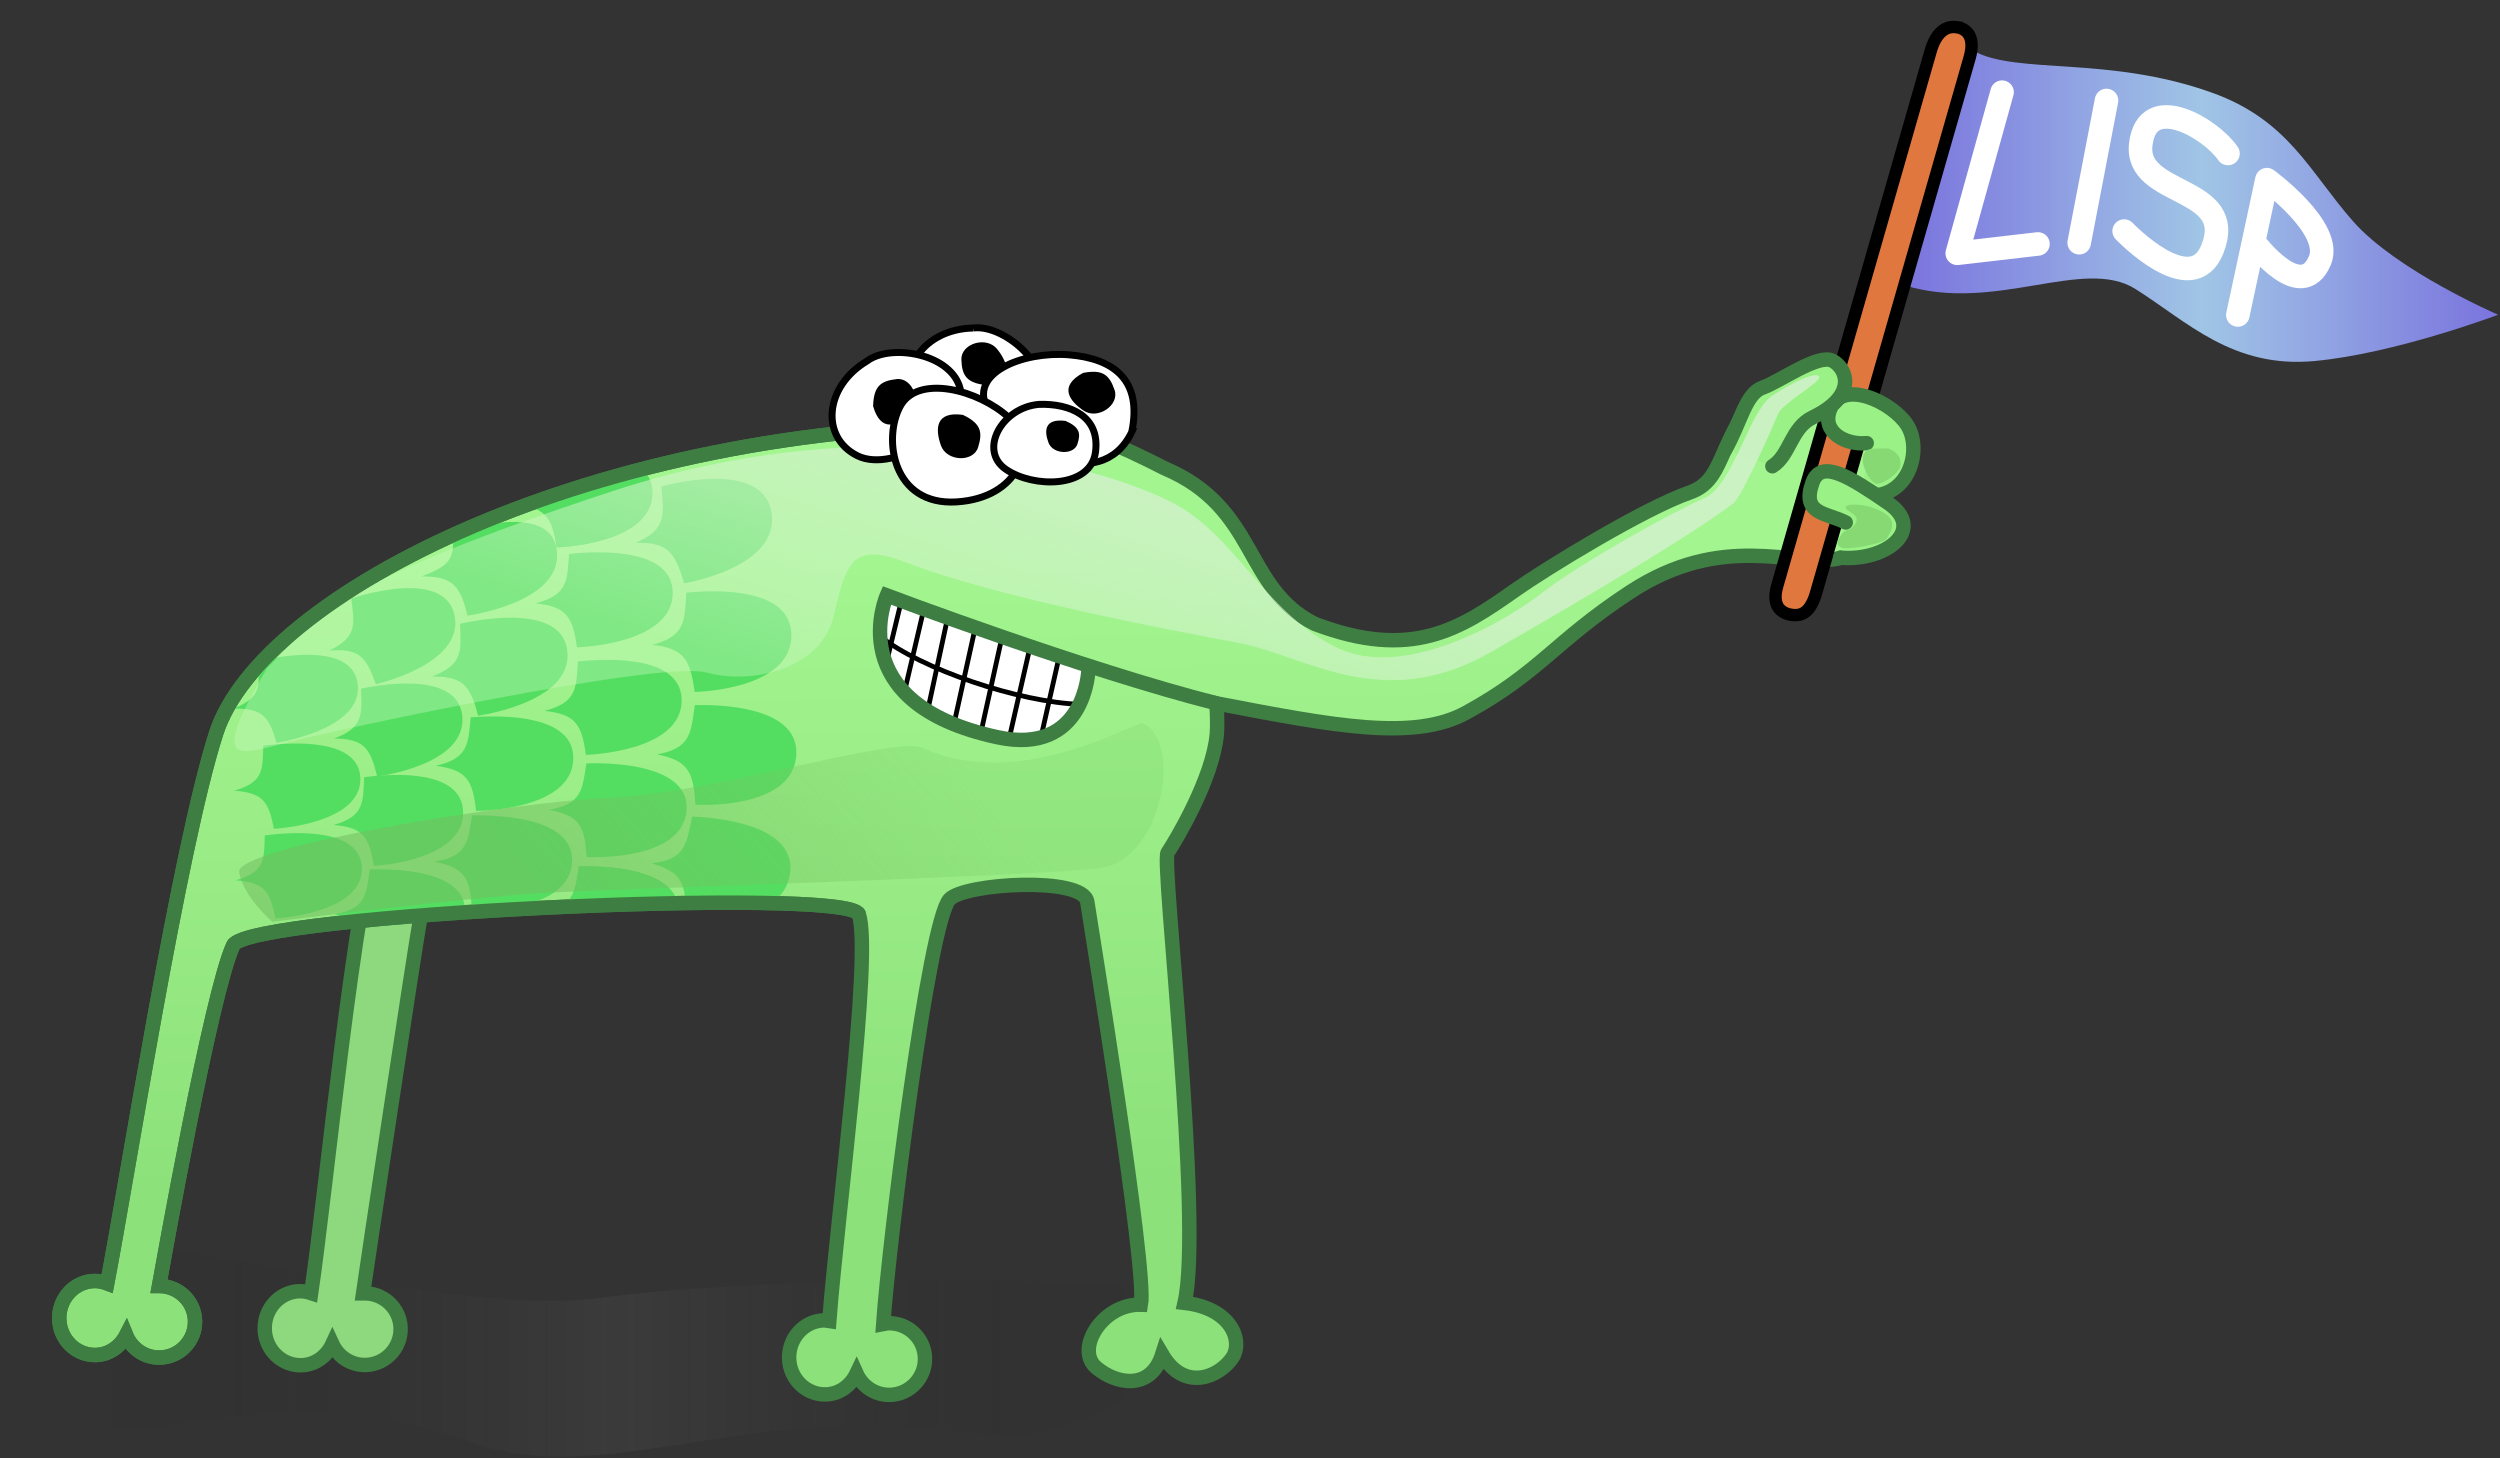 <?xml version="1.0" encoding="UTF-8" standalone="no"?><!DOCTYPE svg PUBLIC "-//W3C//DTD SVG 1.1//EN" "http://www.w3.org/Graphics/SVG/1.1/DTD/svg11.dtd"><svg width="100%" height="100%" viewBox="0 0 516 301" version="1.1" xmlns="http://www.w3.org/2000/svg" xmlns:xlink="http://www.w3.org/1999/xlink" xml:space="preserve" xmlns:serif="http://www.serif.com/" style="fill-rule:evenodd;clip-rule:evenodd;"><rect x="0" y="0" width="516" height="301" fill="#333333" stroke="none"/><g id="Layer-1" serif:id="Layer 1"><path id="path2123" d="M3.672,280.946c6.976,14.09 20.09,15.811 35.752,12.501c8.824,-1.865 37.496,-3.781 57.553,4.067c20.056,7.848 44.437,-1.348 73.214,-3.092c28.776,-1.744 37.53,6.58 56.714,-3.012c19.184,-9.592 63.657,-12.208 39.241,-20.928c-24.417,-8.72 -109.873,-6.976 -142.137,-2.616c-32.264,4.36 -103.769,-16.568 -115.977,-11.336c-12.949,5.549 -6.976,12.208 -4.36,24.416Z" style="fill:url(#_Linear1);"/><path id="path7191" d="M79.295,164.137c-6.612,24.139 -11.808,80.447 -15.07,102.763c-0.798,-0.264 -1.662,-0.427 -2.551,-0.388c-4.076,0.18 -7.216,3.757 -7.03,7.974c0.186,4.217 3.628,7.473 7.704,7.293c2.82,-0.125 5.113,-1.915 6.251,-4.374c1.219,2.648 3.919,4.456 7.01,4.32c4.076,-0.18 7.252,-3.65 7.072,-7.726c-0.18,-4.077 -3.648,-7.221 -7.724,-7.041c-0.011,0 -0.021,0.001 -0.031,0.001c0.507,-3.635 10.597,-70.704 11.814,-77.442c1.255,-6.949 0.521,-54.457 -7.445,-25.38Z" style="fill:#8ed97d;stroke:#3e7e42;stroke-width:2.98px;"/><path id="path3572" d="M393.194,58.909c18.615,5.735 36.845,-6.017 47.557,0.738c10.712,6.755 20.062,16.419 36.914,14.875c16.668,-1.527 37.956,-9.558 37.956,-9.558c0,0 -20.923,-9.025 -29.949,-19.291c-9.026,-10.267 -13.31,-20.887 -29.152,-26.555c-21.515,-7.698 -40.377,-3.628 -49.291,-8.677c-11.238,9.781 -14.035,48.468 -14.035,48.468Z" style="fill:url(#_Linear2);fill-rule:nonzero;"/><path id="path3586" d="M413.228,19.021l-9.254,33.263l16.661,-1.933" style="fill:none;stroke:#fff;stroke-width:4.86px;stroke-linecap:round;stroke-linejoin:round;"/><path id="path3588" d="M434.786,20.739l-5.641,29.359" style="fill:none;stroke:#fff;stroke-width:4.86px;stroke-linecap:round;stroke-linejoin:round;"/><path id="path3590" d="M459.854,31.682c-3.508,-5.147 -16.642,-13.011 -17.996,-1.94c-1.354,11.07 20.082,8.37 14.78,21.671c-4.32,10.839 -18.213,-3.723 -18.213,-3.723" style="fill:none;stroke:#fff;stroke-width:4.86px;stroke-linecap:round;stroke-linejoin:round;"/><path id="path3592" d="M461.889,65.013l5.999,-27.933c0,-0 13.784,10.043 10.931,16.707c-3.877,9.057 -13.34,-3.503 -13.34,-3.503" style="fill:none;stroke:#fff;stroke-width:4.86px;stroke-linecap:round;stroke-linejoin:round;"/><path id="path1306" d="M207.047,87.645c-84.488,-0.306 -153.185,34.989 -162.426,63.686c-7.671,23.824 -18.247,91.413 -22.49,113.564c-0.786,-0.299 -1.642,-0.5 -2.531,-0.5c-4.08,-0 -7.375,3.435 -7.375,7.656c-0,4.221 3.295,7.625 7.375,7.625c2.822,0 5.192,-1.686 6.437,-4.094c1.102,2.7 3.719,4.625 6.813,4.625c4.08,0 7.406,-3.325 7.406,-7.406c0,-4.08 -3.326,-7.375 -7.406,-7.375c-0.011,0 -0.021,0 -0.031,0c0.667,-3.61 10.758,-60.595 15.325,-70.327c3,-6.393 127.225,-12.231 129.134,-6.362c2.756,8.478 -4.472,62.382 -6.116,83.943c-0.388,-0.052 -0.751,-0.169 -1.156,-0.156c-4.078,0.134 -7.264,3.688 -7.125,7.906c0.139,4.219 3.547,7.51 7.625,7.375c2.821,-0.093 5.116,-1.865 6.281,-4.312c1.19,2.662 3.877,4.508 6.969,4.406c4.078,-0.134 7.291,-3.578 7.156,-7.656c-0.134,-4.078 -3.546,-7.26 -7.625,-7.125c-0.349,0.011 -0.668,0.128 -1,0.187c1.165,-16.548 9.339,-82.751 13.665,-87.652c2.955,-3.349 27.684,-4.86 28.464,0.496c0.685,4.701 12.389,75.754 11.08,83.141c-7.937,-0.259 -13.674,9.198 -9.225,12.97c4.171,3.538 11.24,4.728 13.602,-2.692c4.698,7.999 12.04,4.442 14.536,0.579c2.147,-3.323 -0.144,-10.122 -9.913,-11.232c3.844,-16.682 -4.852,-90.938 -3.5,-92.928c1.561,-2.295 9.376,-15.317 10.157,-24.5c0.107,-1.268 0.094,-3.553 -0.063,-6.312c24.406,4.683 40.794,7.824 51.578,1.9c15.262,-8.384 18.137,-14.589 33.672,-24.807c19.347,-12.724 33.864,-5.097 43.135,-6.997c9.27,-1.9 4.981,-14.293 10.577,-23.758c6.075,-10.277 -21.482,-17.515 -27.805,-9.414c-7.868,10.082 -6.457,17.113 -13.546,19.575c-9.296,3.229 -29.482,15.558 -36.086,20.219c-11.188,7.895 -21.226,14.498 -41.244,6.875c-14.803,-7.384 -11.614,-23.911 -31.031,-32.125c-9.423,-4.843 -18.541,-8.665 -25.875,-9.937c-0.382,-0.086 -0.766,-0.143 -1.156,-0.219c-0.454,-0.063 -0.906,-0.116 -1.344,-0.156c-1.714,-0.277 -3.055,1.383 -4.918,1.314Z" style="fill:url(#_Linear3);stroke:#3e7e42;stroke-width:2.98px;"/><path id="rect2844" d="M403.892,5.614c2.241,0.334 3.793,2.198 2.659,6.234l-31.661,110.359c-1.134,4.037 -2.859,5.033 -5.1,4.699c-2.24,-0.333 -4.123,-1.867 -2.989,-5.903l31.661,-110.359c1.134,-4.037 3.19,-5.364 5.43,-5.03Z" style="fill:#e0773e;fill-rule:nonzero;stroke:#000;stroke-width:2.56px;"/><path id="path9395" d="M182.671,123.121c-5.122,17.73 8.865,23.246 8.865,23.246c-0,-0 5.515,3.546 9.849,4.728c4.334,1.182 21.818,6.205 23.246,-13.199c-6.649,-1.871 -41.96,-14.775 -41.96,-14.775Z" style="fill:#fff;"/><path id="path10849" d="M218.524,135.926l-3.743,16.548" style="fill:none;stroke:#000;stroke-width:1px;"/><path id="path10851" d="M212.417,134.35l-4.137,18.124" style="fill:none;stroke:#000;stroke-width:1px;"/><path id="path10853" d="M206.704,131.986l-4.137,18.715" style="fill:none;stroke:#000;stroke-width:1px;"/><path id="path10855" d="M201.188,130.016l-4.137,18.715l4.137,-18.715Z" style="fill:none;stroke:#000;stroke-width:1px;"/><path id="path10857" d="M195.475,128.046l-3.939,18.321" style="fill:none;stroke:#000;stroke-width:1px;"/><path id="path10859" d="M190.551,126.273l-3.743,15.957" style="fill:none;stroke:#000;stroke-width:1px;"/><path id="path10861" d="M186.02,124.106l-2.955,12.214" style="fill:none;stroke:#000;stroke-width:1px;"/><path id="path10863" d="M223.055,145.382c-12.608,-0.394 -33.095,-7.289 -41.566,-14.184" style="fill:none;stroke:#000;stroke-width:1px;"/><path id="path1334" d="M251.267,145.221c-27.446,-6.948 -68.231,-22.322 -68.231,-22.322c0,-0 -9.856,22.225 22.817,29.259c18.249,3.929 18.796,-13.89 18.796,-13.89" style="fill:none;stroke:#3e7e42;stroke-width:2.98px;"/><path id="path1319" d="M384.58,102.215c9.492,1.226 12.307,-9.451 9.032,-14.517c-2.984,-4.617 -13.237,-9.639 -15.845,-3.274c-1.956,4.772 3.212,7.482 7.526,7.038" style="fill:#9af286;stroke:#3e7e42;stroke-width:2.98px;stroke-linecap:round;"/><path id="path1317" d="M380.958,107.841c-3.872,-2.028 -9.268,-1.6 -6.845,-8.269c1.791,-4.93 7.691,-1.147 15.596,4.26c7.905,5.408 -0.293,12.101 -9.894,11.271" style="fill:#9af286;stroke:#3e7e42;stroke-width:2.98px;stroke-linecap:round;"/><path id="path1315" d="M356.104,92.797c3.244,-5.766 4.196,-11.586 7.711,-12.793c3.394,-1.166 11.518,-7.104 14.438,-5.535c2.92,1.569 5.251,7.175 -4.133,11.687c-4.475,2.151 -4.664,7.826 -8.301,10.076" style="fill:#9af286;stroke:#3e7e42;stroke-width:2.98px;stroke-linecap:round;"/><path id="path15231" d="M141.204,120.4c-0,0 19.712,-3.211 18.049,-14.464c-1.398,-9.458 -15.595,-7.349 -22.733,-5.552c0.453,5.736 1.218,8.889 -5.339,11.647c6.594,-0.135 8.105,1.827 10.023,8.369Z" style="fill:#54de61;"/><path id="path15959" d="M143.372,142.812c-0,-0 19.97,-0.298 19.968,-11.673c-0.002,-9.561 -14.355,-9.548 -21.678,-8.812c-0.39,5.74 -0.094,8.971 -6.983,10.742c6.543,0.829 7.752,2.991 8.693,9.743Z" style="fill:#54de61;"/><path id="path15961" d="M143.532,166.085c0,-0 19.933,1.252 20.813,-10.089c0.74,-9.532 -13.57,-10.632 -20.929,-10.467c-0.834,5.693 -0.789,8.937 -7.795,10.168c6.46,1.334 7.497,3.583 7.911,10.388Z" style="fill:#54de61;"/><path id="path15963" d="M142.871,168.541c-1.204,5.626 -1.365,8.887 -8.437,9.657c5.398,1.489 6.797,3.541 7.094,8.25c6.47,-0.097 12.373,-0.09 17.5,0.031c2.085,-1.344 3.626,-3.31 4.031,-6.125c1.362,-9.463 -12.834,-11.496 -20.188,-11.813Z" style="fill:#54de61;"/><path id="path15965" d="M132.559,96.854c-8.507,2.199 -16.605,4.722 -24.156,7.5c4.492,0.946 5.692,3.112 6.5,8.625c-0,-0 19.75,-0.57 19.75,-11.281c-0,-2.091 -0.829,-3.639 -2.094,-4.844Z" style="fill:#54de61;"/><path id="path15967" d="M119.086,133.605c-0,0 19.736,-0.506 19.764,-11.217c0.023,-9.003 -14.161,-8.828 -21.4,-8.053c-0.401,5.41 -0.116,8.449 -6.93,10.194c6.465,0.707 7.653,2.728 8.566,9.076Z" style="fill:#54de61;"/><path id="path15971" d="M120.935,155.801c0,-0 19.736,-0.506 19.764,-11.217c0.024,-9.003 -14.16,-8.829 -21.4,-8.053c-0.4,5.409 -0.115,8.449 -6.929,10.194c6.465,0.707 7.653,2.728 8.565,9.076Z" style="fill:#54de61;"/><path id="path15973" d="M121.073,176.886c-0,0 19.71,1.12 20.62,-9.553c0.764,-8.97 -13.387,-9.963 -20.665,-9.786c-0.844,5.358 -0.811,8.411 -7.745,9.59c6.385,1.236 7.403,3.348 7.79,9.749Z" style="fill:#54de61;"/><path id="path15975" d="M119.496,178.823c-0.644,4.091 -0.855,6.811 -3.968,8.406c8.452,-0.386 16.603,-0.646 24.343,-0.781c-1.584,-6.909 -13.75,-7.787 -20.375,-7.625Z" style="fill:#54de61;"/><path id="path15977" d="M96.512,127.066c0,-0 19.565,-2.643 18.431,-13.294c-0.952,-8.952 -14.339,-5.752 -21.452,-4.196c0.189,5.421 0.106,6.922 -6.478,9.396c6.503,0.002 7.904,1.883 9.499,8.094Z" style="fill:#54de61;"/><path id="path15979" d="M98.67,147.72c-0,0 19.565,-2.643 18.431,-13.294c-0.952,-8.952 -15.034,-7.241 -22.147,-5.685c0.189,5.421 0.801,8.412 -5.783,10.886c6.503,0.001 7.904,1.882 9.499,8.093Z" style="fill:#54de61;"/><path id="path15981" d="M98.266,167.365c-0,-0 19.742,0.033 20.062,-10.674c0.27,-8.999 -13.914,-9.211 -21.172,-8.634c-0.548,5.397 -0.346,8.443 -7.205,10.002c6.443,0.882 7.576,2.936 8.315,9.306Z" style="fill:#54de61;"/><path id="path15983" d="M97.378,187.646c0,0 19.705,1.227 20.672,-9.44c0.813,-8.966 -13.331,-10.037 -20.611,-9.899c-0.873,5.353 -0.857,8.406 -7.797,9.547c6.378,1.271 7.384,3.389 7.736,9.792Z" style="fill:#54de61;"/><path id="path15987" d="M77.564,141.209c-0,-0 18.225,-4.064 16.277,-14.076c-1.637,-8.416 -14.771,-5.671 -21.347,-3.629c0.625,5.126 1.449,7.914 -4.553,10.784c6.13,-0.516 7.606,1.157 9.623,6.921Z" style="fill:#54de61;"/><path id="path15989" d="M77.847,160.251c-0,0 18.534,-2.267 17.572,-12.421c-0.809,-8.535 -14.147,-7.085 -20.891,-5.694c0.122,5.163 0.67,8.018 -5.583,10.289c6.151,0.084 7.457,1.893 8.902,7.826Z" style="fill:#54de61;"/><path id="path15991" d="M77.17,178.719c0,0 18.65,-0.931 18.418,-11.129c-0.194,-8.57 -13.602,-8.081 -20.429,-7.178c-0.248,5.159 0.094,8.046 -6.307,9.863c6.13,0.525 7.303,2.423 8.318,8.444Z" style="fill:#54de61;"/><path id="path15995" d="M76.34,179.51c-0.741,5.111 -0.673,8.024 -7.219,9.219c1.917,0.352 3.207,0.837 4.25,1.469c6.826,-0.699 14.416,-1.3 22.594,-1.844c0.319,-8.289 -12.818,-9.086 -19.625,-8.844Z" style="fill:#54de61;"/><path id="path15997" d="M57.085,153.308c0,-0 18.016,-2.713 16.739,-12.185c-1.073,-7.962 -14.044,-6.18 -20.581,-4.663c0.291,4.828 0.922,7.482 -5.107,9.807c6.007,-0.117 7.342,1.534 8.949,7.041Z" style="fill:#54de61;"/><path id="path15999" d="M56.531,171.072c-0,-0 18.194,-0.951 17.842,-10.503c-0.295,-8.028 -13.378,-7.513 -20.031,-6.638c-0.179,4.833 0.191,7.536 -6.035,9.265c5.991,0.466 7.158,2.239 8.224,7.876Z" style="fill:#54de61;"/><path id="path16003" d="M56.839,189.568c0,0 18.194,-0.951 17.843,-10.502c-0.296,-8.029 -13.378,-7.514 -20.031,-6.639c-0.179,4.834 0.19,7.537 -6.035,9.266c5.99,0.466 7.158,2.239 8.223,7.875Z" style="fill:#54de61;"/><path id="path16013" d="M132.559,96.854c-8.507,2.199 -16.605,4.722 -24.156,7.5c4.492,0.946 5.692,3.112 6.5,8.625c-0,-0 19.75,-0.57 19.75,-11.281c-0,-2.091 -0.829,-3.639 -2.094,-4.844Z" style="fill:#54de61;"/><path id="path1387" d="M55.12,137.937c-11.336,19.184 -6.976,18.312 2.616,15.696c9.592,-2.616 78.481,-17.44 88.073,-14.824c9.592,2.616 23.544,-0.872 26.16,-11.336c2.616,-10.464 3.333,-15.92 14.807,-11.474c18.912,7.329 54.953,14.09 68.905,16.706c13.953,2.616 29.649,14.824 52.321,1.744c22.672,-13.08 41.075,-24.048 49.704,-30.52c1.744,-1.308 7.451,-14.155 9.33,-18.572c0.939,-2.208 8.884,-6.48 8.443,-7.603c-0.442,-1.124 -5.015,0.812 -9.714,3.925c-4.855,3.217 -7.965,18.551 -14.069,21.167c-6.104,2.616 -25.382,13.291 -33.23,19.395c-7.848,6.104 -28.776,18.312 -42.728,11.336c-13.952,-6.976 -19.185,-20.056 -30.521,-27.904c-11.336,-7.848 -60.168,-23.544 -118.592,-4.36c-58.425,19.184 -61.041,26.16 -71.505,36.624Z" style="fill:url(#_Linear4);"/><path id="path16018" d="M76.34,179.51c-0.741,5.111 -0.673,8.024 -7.219,9.219c1.917,0.352 3.207,0.837 4.25,1.469c6.826,-0.699 14.416,-1.3 22.594,-1.844c0.319,-8.289 -12.818,-9.086 -19.625,-8.844Z" style="fill:#54de61;"/><path id="path16023" d="M119.496,178.823c-0.644,4.091 -0.855,6.811 -3.968,8.406c8.452,-0.386 16.603,-0.646 24.343,-0.781c-1.584,-6.909 -13.75,-7.787 -20.375,-7.625Z" style="fill:#54de61;"/><path id="path16026" d="M214.465,86.706c-0.382,-0.086 -0.766,-0.143 -1.156,-0.219c-0.454,-0.063 -0.906,-0.116 -1.344,-0.156c-1.714,-0.277 -3.055,1.383 -4.918,1.314c-84.488,-0.306 -153.185,34.989 -162.426,63.686c-7.671,23.824 -18.247,91.413 -22.49,113.564c-0.786,-0.299 -1.642,-0.5 -2.531,-0.5c-4.08,-0 -7.375,3.435 -7.375,7.656c-0,4.221 3.295,7.625 7.375,7.625c2.822,0 5.192,-1.686 6.437,-4.094c1.102,2.7 3.719,4.625 6.813,4.625c4.08,0 7.406,-3.325 7.406,-7.406c0,-4.08 -3.326,-7.375 -7.406,-7.375c-0.011,0 -0.021,0 -0.031,0c0.667,-3.61 10.758,-60.595 15.325,-70.327c3,-6.393 127.225,-12.231 129.134,-6.362" style="fill:none;stroke:#3e7e42;stroke-width:2.98px;"/><path id="path7197" d="M200.897,67.701c-10.244,0.197 -16.154,8.864 -11.426,15.956c4.728,7.092 22.851,6.107 25.215,-1.182c2.364,-7.288 -7.682,-15.562 -13.789,-14.774Z" style="fill:#fff;stroke:#000;stroke-width:1.44px;"/><path id="path7933" d="M203.614,79.5c5.653,-1.141 4.418,-4.674 2.198,-7.446c-2.221,-2.771 -7.493,-1.138 -7.383,2.163c0.11,3.3 1.067,4.844 5.185,5.283Z"/><path id="path1323" d="M233.606,89.131c2.171,-10.6 -3.618,-15.143 -13.025,-15.9c-9.407,-0.757 -20.985,3.786 -16.643,11.357c4.342,7.572 23.156,18.172 29.668,4.543Z" style="fill:#fff;stroke:#000;stroke-width:1.44px;"/><path id="path7199" d="M178.923,74.536c-8.786,5.27 -9.597,15.73 -1.966,19.527c7.631,3.797 22.859,-6.08 21.281,-13.578c-1.579,-7.498 -14.411,-9.673 -19.315,-5.949Z" style="fill:#fff;stroke:#000;stroke-width:1.44px;"/><path id="path7935" d="M180.212,83.846c1.598,5.541 5.019,4.022 7.6,1.583c2.581,-2.439 0.523,-7.561 -2.758,-7.182c-3.28,0.379 -4.741,1.459 -4.842,5.599Z"/><path id="path1321" d="M208.211,86.183c-6.15,-5.679 -18.814,-9.086 -22.432,-2.272c-3.618,6.815 -1.447,20.444 11.578,19.687c13.025,-0.757 17.005,-11.736 10.854,-17.415Z" style="fill:#fff;stroke:#000;stroke-width:1.44px;"/><path id="path7195" d="M214.489,83.46c-7.682,0.591 -12.607,9.456 -6.894,13.396c5.712,3.94 17.532,3.94 18.517,-3.546c0.985,-7.486 -5.319,-10.047 -11.623,-9.85Z" style="fill:#fff;stroke:#000;stroke-width:1.44px;"/><path id="path7927" d="M198.73,85.627c-5.713,-0.788 -5.713,2.955 -4.531,6.304c1.182,3.349 6.698,3.546 7.683,0.394c0.985,-3.152 0.591,-4.925 -3.152,-6.698Z"/><path id="path7929" d="M219.93,86.874c-4.422,-0.566 -4.422,2.121 -3.508,4.526c0.915,2.404 5.185,2.545 5.947,0.282c0.763,-2.263 0.458,-3.535 -2.439,-4.808Z"/><path id="path7931" d="M223.545,76.966c-5.072,2.745 -2.857,5.763 0.078,7.763c2.934,2 7.497,-1.105 6.426,-4.229c-1.071,-3.123 -2.437,-4.319 -6.504,-3.534Z"/><path id="path3573" d="M93.858,2.027c82.732,-4.319 129.993,-0.824 188.212,2.055" style="fill:none;"/><path id="path7245" d="M235.701,149.23c8.548,3.419 4.274,28.208 -8.548,29.918c-12.822,1.709 -99.155,4.274 -114.541,5.128c-15.386,0.855 -56.415,5.984 -56.415,5.984c-0,-0 -5.984,-5.129 -6.838,-10.258c-0.855,-5.128 56.415,-14.531 76.93,-15.386c20.515,-0.854 58.497,-12.808 64.108,-10.257c18.806,8.548 40.175,-3.419 45.304,-5.129Z" style="fill:url(#_Linear5);"/><path id="path8715" d="M389.723,92.553c-2.974,0.11 -4.627,-0.331 -5.178,1.542c-0.55,1.873 1.432,5.398 2.644,5.728c1.212,0.331 4.847,-2.093 5.068,-3.745c0.22,-1.653 -0.772,-2.864 -2.534,-3.525Z" style="fill:#86d973;"/><path id="path8717" d="M388.291,105.551c-2.203,-1.321 -6.61,-1.872 -7.271,-0.991c-0.661,0.881 2.864,1.432 2.093,3.195c-0.771,1.762 -2.313,1.542 -2.864,2.313c-0.551,0.771 -1.542,2.093 -0.44,2.864c1.101,0.771 8.922,-0.661 9.583,-1.762c0.661,-1.102 2.754,-3.746 -1.101,-5.619Z" style="fill:#86d973;"/></g><defs><linearGradient id="_Linear1" x1="0" y1="0" x2="1" y2="0" gradientUnits="userSpaceOnUse" gradientTransform="matrix(220.096,0,0,220.096,17.44,284.98)"><stop offset="0" style="stop-color:#000;stop-opacity:0"/><stop offset="0.5" style="stop-color:#616161;stop-opacity:0.17"/><stop offset="1" style="stop-color:#000;stop-opacity:0"/></linearGradient><linearGradient id="_Linear2" x1="0" y1="0" x2="1" y2="0" gradientUnits="userSpaceOnUse" gradientTransform="matrix(122.427,0,0,122.427,393.194,42.564)"><stop offset="0" style="stop-color:#7a73de;stop-opacity:1"/><stop offset="0.5" style="stop-color:#a2c8e9;stop-opacity:0.98"/><stop offset="1" style="stop-color:#7a73de;stop-opacity:1"/></linearGradient><linearGradient id="_Linear3" x1="0" y1="0" x2="1" y2="0" gradientUnits="userSpaceOnUse" gradientTransform="matrix(-1.263,-129.072,129.072,-1.263,138.95,244.804)"><stop offset="0" style="stop-color:#8de17a;stop-opacity:1"/><stop offset="1" style="stop-color:#a3f590;stop-opacity:1"/></linearGradient><linearGradient id="_Linear4" x1="0" y1="0" x2="1" y2="0" gradientUnits="userSpaceOnUse" gradientTransform="matrix(-18.677,59.296,-59.296,-18.677,209.324,90.658)"><stop offset="0" style="stop-color:#d2f1cb;stop-opacity:0.85"/><stop offset="1" style="stop-color:#cdf9c3;stop-opacity:0.36"/></linearGradient><linearGradient id="_Linear5" x1="0" y1="0" x2="1" y2="0" gradientUnits="userSpaceOnUse" gradientTransform="matrix(62.14,-54.706,54.706,62.14,146.458,223.169)"><stop offset="0" style="stop-color:#71bc60;stop-opacity:0.53"/><stop offset="1" style="stop-color:#77ce64;stop-opacity:0.22"/></linearGradient></defs></svg>